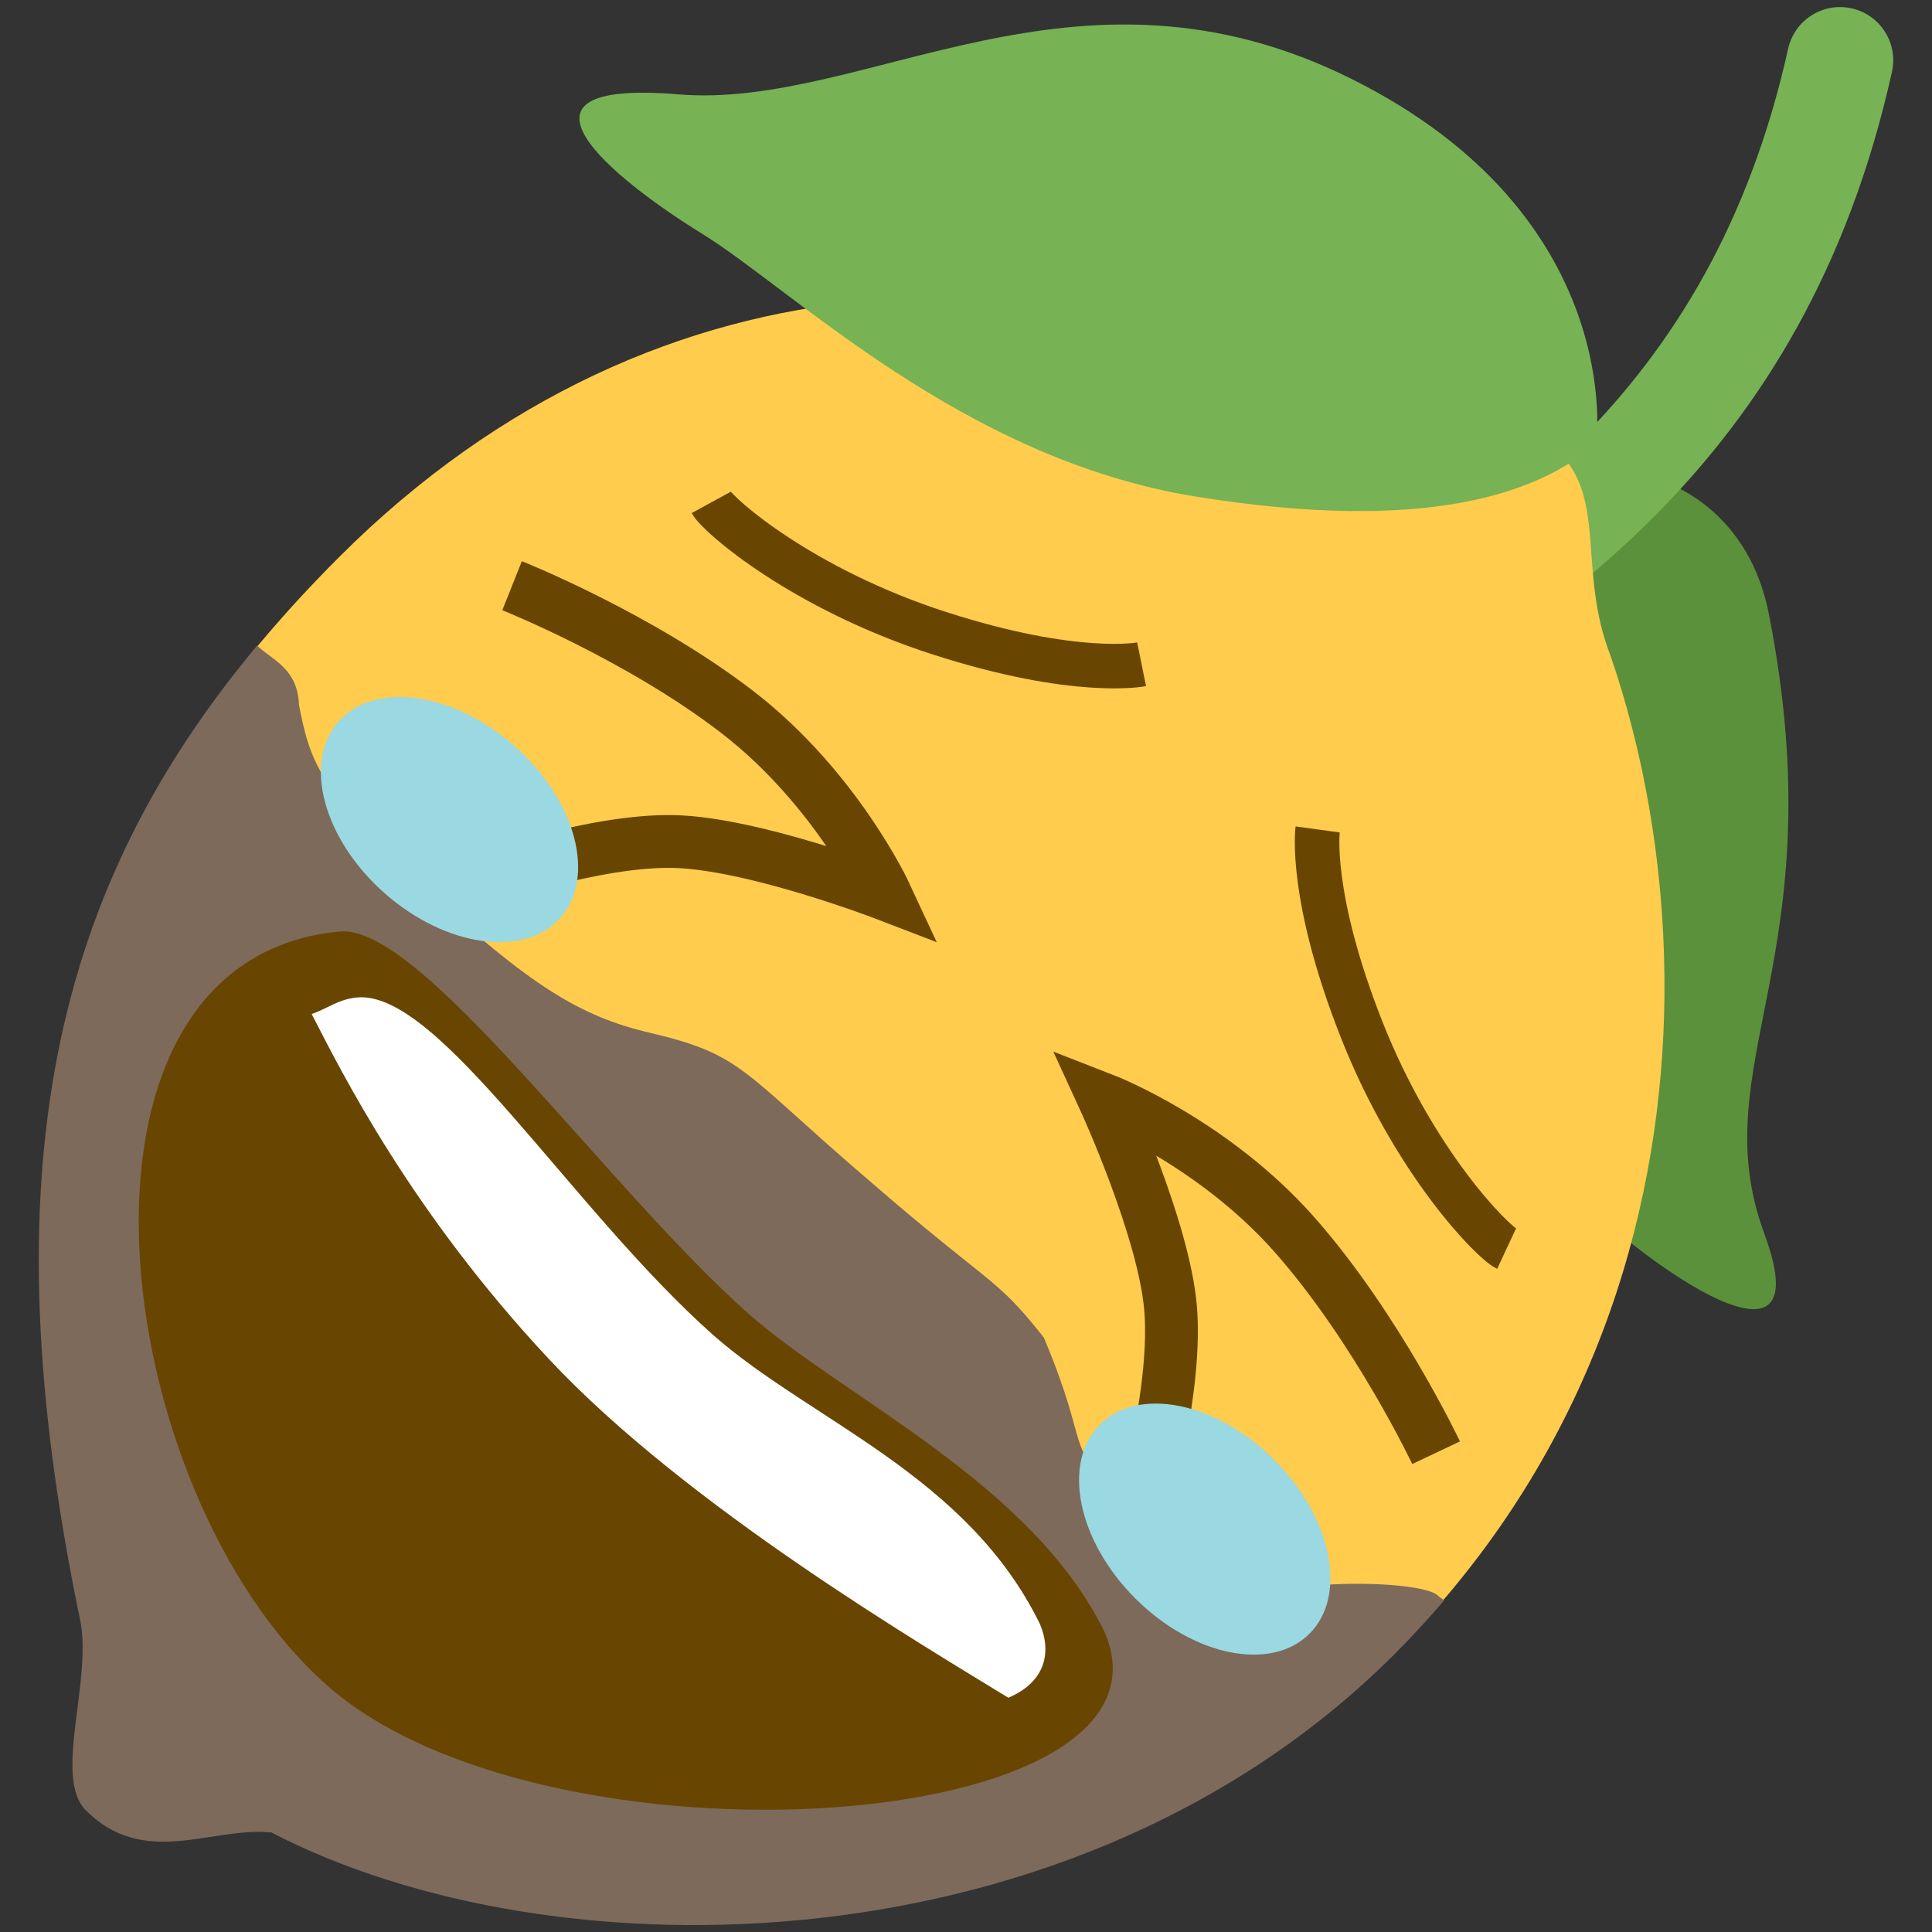 <?xml version="1.0" encoding="UTF-8" standalone="no"?>
<!-- Created with Inkscape (http://www.inkscape.org/) -->

<svg
   xmlns:dc="http://purl.org/dc/elements/1.1/"
   xmlns:cc="http://creativecommons.org/ns#"
   xmlns:rdf="http://www.w3.org/1999/02/22-rdf-syntax-ns#"
   xmlns:svg="http://www.w3.org/2000/svg"
   xmlns="http://www.w3.org/2000/svg"
   xmlns:sodipodi="http://sodipodi.sourceforge.net/DTD/sodipodi-0.dtd"
   xmlns:inkscape="http://www.inkscape.org/namespaces/inkscape"
   width="256"
   height="256"
   viewBox="0 0 67.733 67.733"
   version="1.1"
   id="svg8"
   inkscape:version="0.92.4 5da689c313, 2019-01-14"
   sodipodi:docname="lemon-xd.svg">
  <rect x="0" y="0" width="67.733" height="67.733" fill="#333333" stroke="none"/>
  <defs
     id="defs2">
    <inkscape:path-effect
       live_update="true"
       vertical_mirror="false"
       horizontal_mirror="false"
       is_visible="true"
       id="path-effect4832"
       gridpoint32x33x34x35="208.261,195.798"
       gridpoint29x31="209.749,195.798"
       gridpoint28x30="206.772,195.798"
       gridpoint25x27="211.237,195.798"
       gridpoint24x26="205.284,195.798"
       gridpoint22x23="208.261,197.639"
       gridpoint20x21="208.261,193.956"
       gridpoint19="209.749,197.639"
       gridpoint18="206.772,197.639"
       gridpoint17="209.749,193.956"
       gridpoint16="206.772,193.956"
       gridpoint15="211.237,197.639"
       gridpoint14="205.284,197.639"
       gridpoint13="211.237,193.956"
       gridpoint12="205.284,193.956"
       gridpoint10x11="208.261,199.481"
       gridpoint8x9="208.261,192.115"
       gridpoint7="209.749,199.481"
       gridpoint6="206.772,199.481"
       gridpoint5="209.749,192.115"
       gridpoint4="206.772,192.115"
       gridpoint3="211.237,199.481"
       gridpoint2="205.284,199.481"
       gridpoint1="211.237,192.115"
       gridpoint0="205.284,192.115"
       effect="lattice2" />
  </defs>
  <sodipodi:namedview
     id="base"
     pagecolor="#ffffff"
     bordercolor="#666666"
     borderopacity="1.0"
     inkscape:pageopacity="0.0"
     inkscape:pageshadow="2"
     inkscape:zoom="1.979899"
     inkscape:cx="100.18724"
     inkscape:cy="104.51735"
     inkscape:document-units="px"
     inkscape:current-layer="layer1"
     showgrid="false"
     inkscape:window-width="1914"
     inkscape:window-height="1032"
     inkscape:window-x="0"
     inkscape:window-y="45"
     inkscape:window-maximized="0"
     inkscape:pagecheckerboard="true"
     units="px"
     borderlayer="true" />
  <g
     inkscape:label="lemoncette"
     inkscape:groupmode="layer"
     id="layer1"
     style="display:inline"
     transform="translate(0,-229.267)">
    <g
       id="g4603-2"
       transform="matrix(0,1.865,-1.865,0,68.245,229.515)"
       style="display:inline"
       inkscape:label="back">
      <path
         id="path4583-6"
         d="m 11.405,3.342 c 6.48,-1.275 8.453,1.265 11.655,0.084 3.202,-1.181 0.093,2.82 -0.745,3.508 -0.84,0.688 -8.141,4.809 -11.307,3.298 -3.166,-1.511 -3.182,-6.186 0.397,-6.89 z"
         inkscape:connector-curvature="0"
         style="display:inline;fill:#5c913b"
         inkscape:label="rhair" />
      <path
         id="path4585-1"
         d="m 15.001,16.003 c -0.304,0 -0.605,-0.138 -0.801,-0.4 -0.687,-0.916 -1.308,-1.955 -1.965,-3.056 C 9.967,8.752 7.396,4.449 0.783,2.979 c -0.539,-0.12 -0.879,-0.654 -0.759,-1.193 0.12,-0.54 0.654,-0.878 1.193,-0.759 7.454,1.656 10.382,6.557 12.735,10.495 0.63,1.054 1.224,2.049 1.848,2.881 0.332,0.442 0.242,1.069 -0.2,1.4 -0.18,0.135 -0.39,0.2 -0.599,0.2 z"
         inkscape:connector-curvature="0"
         style="display:inline;fill:#77b255"
         inkscape:label="mhair" />
      <path
         style="display:inline;fill:#ffcc4d;stroke-width:1"
         d="m 18.222,5.304 c -2.211,0.021 -4.29,0.414 -6.038,1.017 -1.579,0.614 -2.917,0.066 -3.815,0.965 -0.881,0.881 -0.351,2.719 -0.714,3.819 -3.169,5.202 -3.405,13.025 2.688,19.117 0.548,0.548 1.102,1.056 1.668,1.528 0.621,0.338 0.945,-0.095 1.591,-0.293 1,-0.197 1.605,-0.345 3.444,-2.352 1.838,-2.006 2.407,-2.925 2.718,-4.246 0.415,-1.762 0.719,-1.717 2.766,-4.107 2.037,-2.351 1.795,-2.376 2.963,-3.298 2.193,-0.92 1.94,-0.335 2.963,-1.444 1.573,-1.781 1.819,-2.434 1.71,-3.53 -0.109,-1.096 -0.006,-2.231 0.169,-2.422 C 30.356,10.037 30.195,9.694 29.946,9.461 26.337,6.371 22.077,5.267 18.222,5.304 Z"
         id="path4587-8"
         inkscape:connector-curvature="0"
         inkscape:label="skin"
         sodipodi:nodetypes="sccccccsscccsccs" />
      <path
         id="path4589-7"
         d="m 8.208,6.586 c 0,0 -4.27,-0.59 -6.857,4.599 -2.587,5.188 0.582,9.125 0.29,12.653 -0.293,3.53 1.566,1.265 2.621,-0.445 1.055,-1.71 4.23,-4.895 4.938,-9.269 0.707,-4.376 -0.07,-6.458 -0.992,-7.538 z"
         inkscape:connector-curvature="0"
         style="display:inline;fill:#77b255"
         inkscape:label="lhair" />
      <path
         style="display:inline;fill:#7d6a5a;fill-opacity:1;stroke-width:1"
         d="m 29.95,9.444 c -0.036,0.055 -0.076,0.107 -0.097,0.13 -0.175,0.191 -0.278,1.327 -0.169,2.423 0.109,1.096 -0.138,1.749 -1.71,3.529 -1.023,1.109 -0.77,0.524 -2.963,1.444 -1.168,0.922 -0.926,0.946 -2.963,3.298 -2.047,2.39 -2.352,2.345 -2.766,4.106 -0.311,1.321 -0.88,2.24 -2.719,4.246 -1.838,2.006 -2.443,2.155 -3.443,2.352 -0.685,0.024 -0.839,0.493 -1.116,0.788 4.553,3.8 9.842,5.092 18.33,3.323 0.002,-0.002 0.005,-9.94e-4 0.008,-0.002 1.148,-0.218 2.941,0.514 3.557,-0.103 1.085,-1.085 0.318,-2.349 0.412,-3.432 0.002,-0.017 -0.003,-0.028 -0.003,-0.043 2.774,-5.335 2.647,-15.131 -3.346,-21.125 C 30.63,10.048 30.293,9.738 29.95,9.444 Z"
         id="path4587-9-9"
         inkscape:connector-curvature="0"
         sodipodi:nodetypes="ccccccsscccccccccc"
         inkscape:label="beard"
         inkscape:export-xdpi="96"
         inkscape:export-ydpi="96" />
    </g>
    <path
       style="display:inline;fill:#684601;fill-opacity:1;stroke:none;stroke-width:0.08px;stroke-linecap:butt;stroke-linejoin:miter;stroke-opacity:1"
       d="m 26.26,275.341 c -5.015,-4.441 -11.487,-13.693 -14.357,-13.418 -10.441,1.001 -8.127,19.581 -0.473,26.4 7.654,6.819 30.368,5.306 27.298,-1.834 -2.547,-5.216 -9.069,-8.167 -12.468,-11.148 z"
       id="path4634"
       inkscape:connector-curvature="0"
       sodipodi:nodetypes="cszcc"
       inkscape:label="mouth" />
    <path
       style="fill:none;stroke:#684601;stroke-width:1.851;stroke-linecap:butt;stroke-linejoin:miter;stroke-miterlimit:4;stroke-dasharray:none;stroke-opacity:1"
       d="m 17.953,249.801 c 0,0 4.452,1.773 7.907,4.438 3.456,2.666 5.178,6.375 5.178,6.375 0,0 -4.653,-1.788 -7.431,-1.845 -2.778,-0.057 -6.667,1.324 -6.667,1.324"
       id="path835"
       inkscape:connector-curvature="0"
       sodipodi:nodetypes="czczc" />
    <path
       style="fill:#ffffff;stroke:none;stroke-width:0.305px;stroke-linecap:butt;stroke-linejoin:miter;stroke-opacity:1"
       d="m 36.459,286.205 c -2.547,-5.216 -8.03,-7.128 -11.428,-10.109 -5.016,-4.441 -9.645,-12.134 -12.515,-11.859 -0.659,0.063 -1.03,0.386 -1.588,0.581 1.036,2.016 3.475,6.92 8.321,12.1 4.846,5.18 13.238,10.107 16.101,11.869 1.249,-0.529 1.548,-1.531 1.109,-2.583 z"
       id="path903"
       inkscape:connector-curvature="0"
       sodipodi:nodetypes="cccczcc" />
    <ellipse
       style="opacity:1;vector-effect:none;fill:#9ad8e2;fill-opacity:1;stroke:none;stroke-width:1.434;stroke-linecap:round;stroke-linejoin:round;stroke-miterlimit:4;stroke-dasharray:none;stroke-dashoffset:0;stroke-opacity:1;paint-order:stroke fill markers"
       id="path942"
       cx="182.587"
       cy="182.961"
       rx="5.191"
       ry="3.441"
       transform="rotate(41.446)" />
    <path
       style="fill:none;stroke:#684601;stroke-width:1.561;stroke-linecap:butt;stroke-linejoin:miter;stroke-miterlimit:4;stroke-dasharray:none;stroke-opacity:1"
       d="m 24.935,246.88 c 0.255,0.467 3.193,3.037 8,4.587 4.807,1.55 7.088,1.089 7.088,1.089"
       id="path1024"
       inkscape:connector-curvature="0" />
    <path
       style="display:inline;fill:none;stroke:#684601;stroke-width:1.851;stroke-linecap:butt;stroke-linejoin:miter;stroke-miterlimit:4;stroke-dasharray:none;stroke-opacity:1"
       d="m 50.348,280.197 c 0,0 -2.053,-4.33 -4.933,-7.609 -2.88,-3.279 -6.692,-4.762 -6.692,-4.762 0,0 2.081,4.53 2.315,7.299 0.234,2.769 -0.897,6.738 -0.897,6.738"
       id="path835-2"
       inkscape:connector-curvature="0"
       sodipodi:nodetypes="czczc" />
    <ellipse
       style="display:inline;opacity:1;vector-effect:none;fill:#9ad8e2;fill-opacity:1;stroke:none;stroke-width:1.434;stroke-linecap:round;stroke-linejoin:round;stroke-miterlimit:4;stroke-dasharray:none;stroke-dashoffset:0;stroke-opacity:1;paint-order:stroke fill markers"
       id="path942-6"
       cx="-229.682"
       cy="170.508"
       rx="5.191"
       ry="3.441"
       transform="matrix(-0.708,-0.706,-0.706,0.708,0,0)" />
    <path
       style="display:inline;fill:none;stroke:#684601;stroke-width:1.561;stroke-linecap:butt;stroke-linejoin:miter;stroke-miterlimit:4;stroke-dasharray:none;stroke-opacity:1"
       d="m 52.819,273.043 c -0.482,-0.225 -3.234,-2.993 -5.087,-7.692 -1.852,-4.698 -1.537,-7.005 -1.537,-7.005"
       id="path1024-1"
       inkscape:connector-curvature="0" />
  </g>
</svg>
